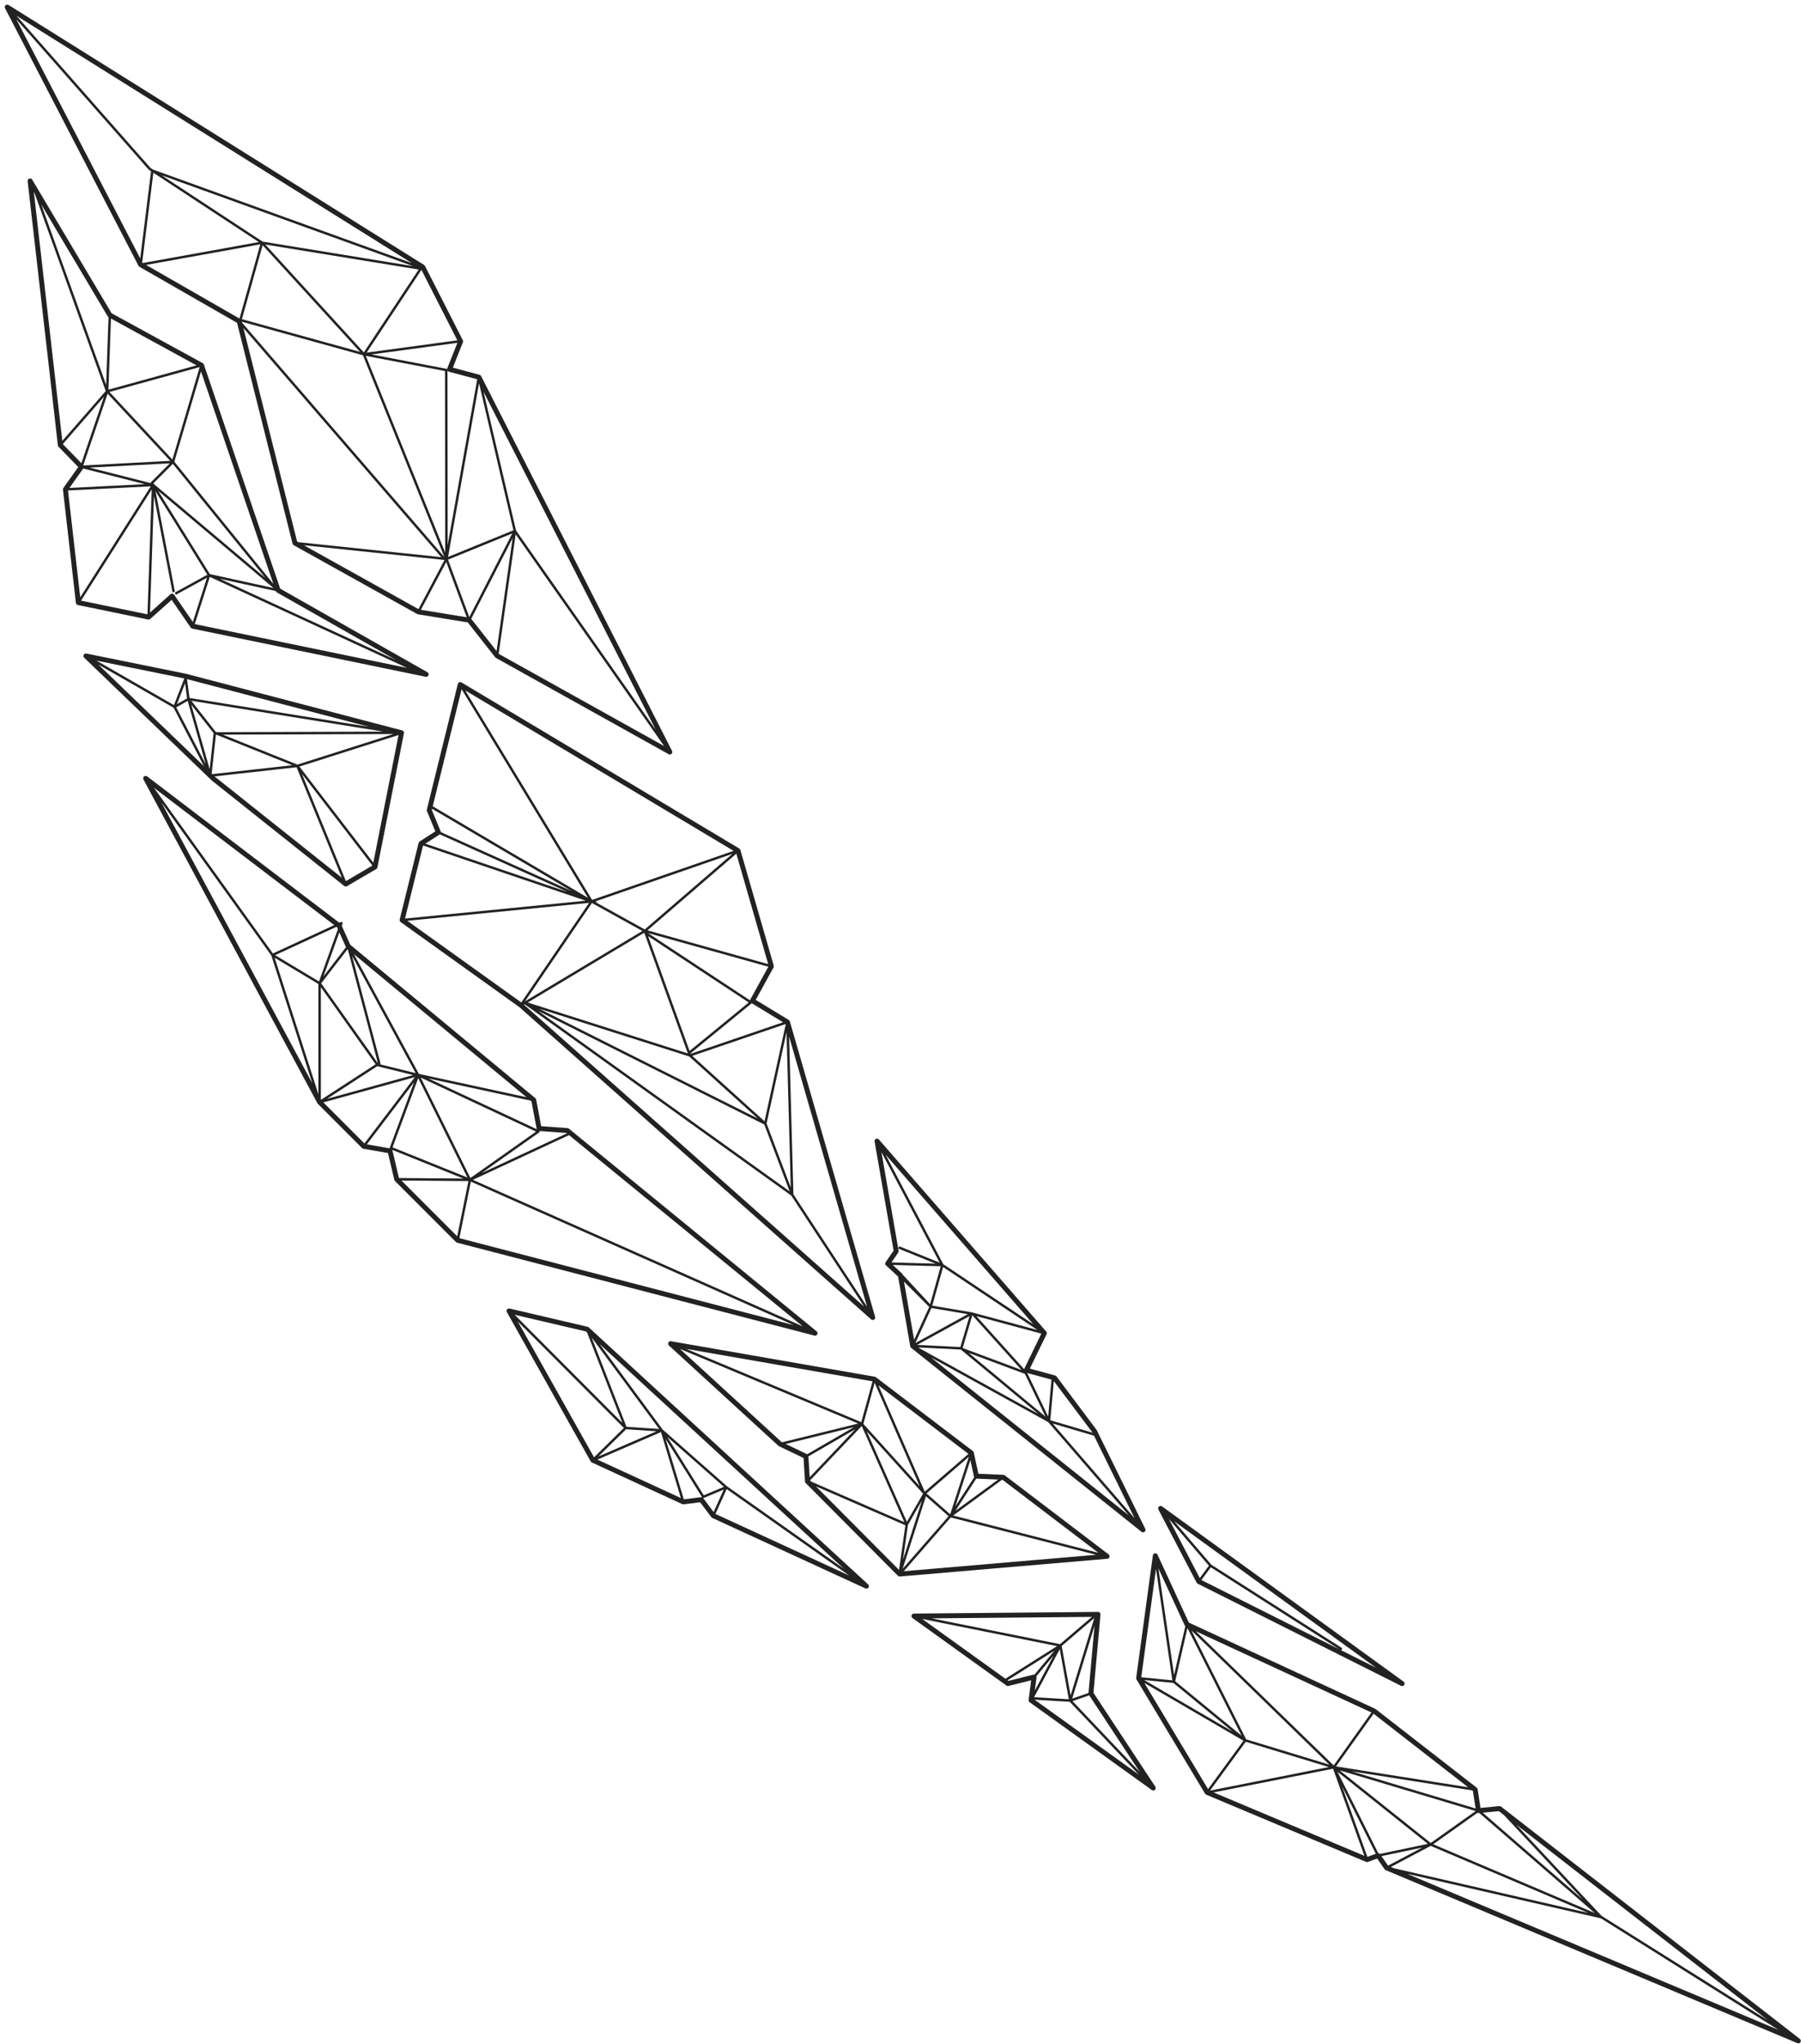 <?xml version="1.0" encoding="utf-8"?>
<!-- Generator: Adobe Illustrator 16.0.0, SVG Export Plug-In . SVG Version: 6.00 Build 0)  -->
<!DOCTYPE svg PUBLIC "-//W3C//DTD SVG 1.1//EN" "http://www.w3.org/Graphics/SVG/1.1/DTD/svg11.dtd">
<svg version="1.1" id="Capa_1" xmlns="http://www.w3.org/2000/svg" xmlns:xlink="http://www.w3.org/1999/xlink" x="0px" y="0px"
	 width="365.49px" height="414.551px" viewBox="0 0 365.49 414.551" enable-background="new 0 0 365.49 414.551"
	 xml:space="preserve">
<g>
	<path fill="#222221" d="M365.263,413.59l-60.641-47.131c-0.101-0.078-0.227-0.11-0.354-0.104l-3.819,0.371l-0.582-3.789
		c-0.02-0.126-0.086-0.24-0.188-0.318l-20.525-15.951c-0.03-0.023-0.063-0.043-0.097-0.06l-37.796-17.476l-6.353-13.767
		c-0.093-0.201-0.303-0.319-0.528-0.284c-0.22,0.032-0.392,0.206-0.421,0.427l-3.381,24.84c-0.016,0.112,0.008,0.228,0.066,0.325
		l13.91,23.164c0.055,0.091,0.137,0.162,0.235,0.203l32.445,13.631c0.116,0.05,0.246,0.053,0.365,0.009l1.874-0.688l1.504,2.167
		c0.055,0.078,0.13,0.139,0.218,0.176l83.566,35.109c0.063,0.026,0.128,0.039,0.193,0.039c0.173,0,0.34-0.09,0.432-0.247
		C365.515,414.02,365.461,413.743,365.263,413.59z M280.03,376.058c-0.089-0.097-0.207-0.153-0.334-0.162l-8.271-16.504l18.34,14.62
		L280.03,376.058z M298.908,363.286l0.546,3.552l-25.131-7.523l24.436,3.855L298.908,363.286z M305.228,368.195l15.975,17.084
		l-20.31-17.591l3.273-0.318L305.228,368.195z M299.829,367.716c0.076,0.034,0.158,0.058,0.245,0.052l0.13-0.013l23.418,20.283
		l-32.775-13.944L299.829,367.716z M299.464,367.362l-9.118,6.474l-18.487-14.738L299.464,367.362z M252.886,352.809l-11.11-22.084
		l28.003,27.224L252.886,352.809z M242.648,330.877l35.672,16.493l-7.662,10.736L242.648,330.877z M240.972,330.241l10.985,21.836
		l-13.467-11.046L240.972,330.241z M238.112,341.368l12.021,9.859l-17.941-10.449L238.112,341.368z M252.807,353.308l16.857,5.129
		l-24.101,4.772L252.807,353.308z M270.53,358.775l6.355,17.665l-30.613-12.861L270.53,358.775z M272.347,362.348l6.856,13.679
		l-1.709,0.627L272.347,362.348z M290.348,374.425l31.957,13.594l-39.413-9.055l-0.632-0.266L290.348,374.425z M324.891,389.125
		l36.031,22.622l-75.336-31.651L324.891,389.125z M325.154,388.703C325.153,388.703,325.153,388.702,325.154,388.703l-0.351-0.304
		l-17.07-18.257l51.014,39.648L325.154,388.703z M297.941,362.535l-26.811-4.23l7.623-10.682L297.941,362.535z M240.552,329.842
		l-2.286,9.935l-3.184-21.647l5.348,11.591C240.454,329.773,240.511,329.8,240.552,329.842z M234.595,318.251l3.323,22.596
		l-6.313-0.629L234.595,318.251z M232.237,341.383l20.107,11.711l-7.181,9.815L232.237,341.383z M280.352,376.502l8.294-1.742
		l-6.954,3.673L280.352,376.502z"/>
	<path fill="#222221" d="M181.344,253.683l-1.614,2.341c-0.141,0.205-0.11,0.482,0.072,0.651l2.458,2.271l2.465,14.152
		c0.021,0.12,0.085,0.229,0.181,0.305l46.748,37.313c0.091,0.073,0.201,0.109,0.312,0.109c0.111,0,0.222-0.037,0.313-0.11
		c0.183-0.146,0.238-0.4,0.135-0.61l-9.858-20.035l-8.156-10.875c-0.067-0.089-0.162-0.153-0.269-0.183l-5.136-1.399l3.39-6.975
		c0.087-0.181,0.059-0.396-0.073-0.547l-33.953-38.952c-0.147-0.17-0.39-0.221-0.592-0.123c-0.202,0.097-0.316,0.316-0.277,0.537
		L181.344,253.683z M178.878,233.705l11.819,22.416l-8.218-3.326l-0.188,0.463l7.569,3.063l-8.954-0.242l1.376-1.996
		c0.074-0.108,0.104-0.241,0.081-0.37L178.878,233.705z M207.993,278.683l4.169,8.665l-15.566-12.914L207.993,278.683z
		 M183.17,258.524c-0.027-0.07-0.051-0.145-0.107-0.196l-1.884-1.741l9.731,0.263l-2.155,7.695L183.17,258.524z M189.023,265.321
		l7.392,1.251l-10.654,5.857L189.023,265.321z M196.751,266.957l-1.856,6.283l-8.783-0.434L196.751,266.957z M186.406,273.322
		l8.578,0.424l0.175,0.145l-0.003,0.007l0.02,0.008l15.525,12.877l-24.05-13.264L186.406,273.322z M212.723,288.468l16.382,18.935
		l-40.136-32.034L212.723,288.468z M195.428,273.465l-0.063-0.052l1.954-6.613l9.987,11.094L195.428,273.465z M197.229,266.204
		c-0.005-0.001-0.009,0.003-0.014,0.002c-0.004-0.001-0.006-0.006-0.01-0.007l-8.014-1.356l2.194-7.835l19.144,12.775
		L197.229,266.204z M191.428,256.434l-11.716-22.221l30.01,34.429L191.428,256.434z M183.454,259.974l5.122,5.122l-3.066,6.681
		L183.454,259.974z M230.24,307.95l-16.616-19.199l8.396,2.478L230.24,307.95z M221.707,290.591l0.014,0.027l-8.57-2.528
		l0.705-7.953L221.707,290.591z M213.379,279.844l-0.664,7.499l-4.252-8.839L213.379,279.844z M207.832,277.719
		c-0.001,0.003-0.001,0.006-0.002,0.01l-9.688-10.761l13.188,3.549L207.832,277.719z"/>
	<path fill="#222221" d="M225.149,315.831c0.058-0.199-0.013-0.412-0.178-0.537l-21.064-16.03c-0.081-0.063-0.18-0.098-0.281-0.103
		l-5.075-0.215l-0.935-4.319c-0.024-0.116-0.091-0.221-0.186-0.292l-19.682-14.979c-0.063-0.049-0.138-0.081-0.217-0.095
		l-41.361-7.201c-0.218-0.044-0.437,0.072-0.535,0.271s-0.053,0.439,0.111,0.59l22.234,20.361c0.037,0.033,0.078,0.061,0.122,0.082
		l4.967,2.375l0.296,4.768c0.007,0.121,0.059,0.235,0.145,0.321l18.715,18.809c0.094,0.095,0.222,0.147,0.354,0.147
		c0.014,0,0.028-0.001,0.042-0.002l42.088-3.594C224.918,316.172,225.092,316.029,225.149,315.831z M164.053,295.415l9.52-5.511
		l-9.257,9.737L164.053,295.415z M188.018,302.932l8.596-7.425l-3.787,11.652L188.018,302.932z M184.041,308.69l-8.139-18.35
		l11.388,12.595c0.012,0.013,0.028,0.017,0.042,0.026L184.041,308.69z M175.217,288.797l2.283-8.295l9.136,20.964l-11.383-12.588
		L175.217,288.797z M187.665,302.576l-9.401-21.571l18.274,13.906L187.665,302.576z M174.786,288.476l-35.514-14.861l37.793,6.58
		L174.786,288.476z M164.387,300.291l10.489-11.031l8.648,19.497l-18.893-8.221L164.387,300.291z M184.253,309.325l2.845-4.952
		l-3.852,12.018L184.253,309.325z M187.903,303.497l4.604,4.048l-9.318,10.665L187.903,303.497z M192.938,307.801l29.51,7.578
		l-39.036,3.334L192.938,307.801z M222.911,314.981l-29.478-7.57l9.925-7.26l0.068,0.003L222.911,314.981z M202.558,300.117
		l-8.671,6.35l4.231-6.538c0.002,0,0.003,0.001,0.004,0.001L202.558,300.117z M197.655,299.535c0.009,0.042,0.027,0.08,0.047,0.117
		l-3.838,5.928l3.062-9.419L197.655,299.535z M137.993,273.622l36.164,15.133l-15.428,3.801l-0.126-0.061L137.993,273.622z
		 M159.44,292.895l13.869-3.417l-9.516,5.509c-0.01-0.006-0.015-0.018-0.025-0.022L159.44,292.895z M165.588,301.498l18.15,7.897
		l-1.29,9.048L165.588,301.498z"/>
	<path fill="#222221" d="M221.903,343.377l1.426-15.867c0.013-0.141-0.035-0.28-0.131-0.384c-0.096-0.104-0.229-0.188-0.372-0.161
		l-37.359,0.339c-0.216,0.002-0.406,0.143-0.472,0.349s0.009,0.432,0.185,0.558l19.066,13.694c0.119,0.085,0.271,0.115,0.413,0.079
		l4.606-1.146l-0.519,3.977c-0.023,0.183,0.055,0.363,0.204,0.471l24.795,17.808c0.088,0.063,0.19,0.094,0.292,0.094
		c0.125,0,0.25-0.047,0.347-0.14c0.174-0.167,0.203-0.435,0.07-0.636L221.903,343.377z M210.353,340.239
		c0.011-0.081,0-0.162-0.027-0.236l3.479-4.179l-3.804,7.107L210.353,340.239z M215.112,333.51l-26.048-5.238l32.519-0.295
		L215.112,333.51z M222.072,328.216l-4.808,15.681l-1.811-10.021L222.072,328.216z M214.521,333.901l-10.486,6.619l-16.879-12.123
		L214.521,333.901z M216.899,344.685l-7.045-0.42l5.21-9.734L216.899,344.685z M217.089,345.198l14.028,14.774l-21.164-15.199
		L217.089,345.198z M217.65,345.063l3.394-1.174l10.248,15.541L217.65,345.063z M220.896,343.412l-3.31,1.145l4.536-14.798
		L220.896,343.412z M204.642,340.957l-0.17-0.122l9.506-6l-4.043,4.854c-0.065-0.011-0.133-0.016-0.199,0L204.642,340.957z"/>
	<path fill="#222221" d="M93.207,138.399c-0.146,0.061-0.255,0.188-0.293,0.341l-6.293,25.479c-0.026,0.104-0.018,0.213,0.023,0.312
		l1.705,4.111l-3.18,2.035c-0.108,0.069-0.185,0.177-0.216,0.301l-3.838,15.534c-0.049,0.199,0.028,0.407,0.194,0.527l24.066,17.233
		l71.406,63.355c0.094,0.083,0.213,0.126,0.332,0.126c0.092,0,0.185-0.025,0.267-0.077c0.188-0.119,0.275-0.348,0.213-0.562
		l-17.305-59.932c-0.035-0.121-0.114-0.224-0.221-0.289l-6.701-4.072l3.612-6.577c0.063-0.116,0.079-0.252,0.042-0.379
		l-6.775-23.463c-0.035-0.122-0.115-0.226-0.224-0.291l-56.367-33.683C93.519,138.349,93.353,138.337,93.207,138.399z
		 M160.244,241.658l-51.015-36.583l45.877,23.028L160.244,241.658z M109.445,204.624l30.424,9.674l13.904,12.577L109.445,204.624z
		 M107.103,203.354l23.638-14.156l8.849,24.485L107.103,203.354z M106.554,203.1l13.576-19.93l10.243,5.67L106.554,203.1z
		 M106.487,203.723l54.093,38.79l14.769,22.505l-68.998-61.214L106.487,203.723z M155.566,227.904l4.049-18.523l0.857,31.483
		L155.566,227.904z M159.405,207.724l0.034,0.119l-4.286,19.605l-14.674-13.273L159.405,207.724z M131.522,189.888l20.431,13.461
		l-12.015,9.826L131.522,189.888z M120.875,183.011l0.354-0.035l-0.406-0.138l27.792-9.632l-17.768,15.324L120.875,183.011z
		 M120.161,182.539l-25.75-42.491l54.458,32.542L120.161,182.539z M93.681,139.806l25.643,42.315l-31.506-18.573L93.681,139.806z
		 M87.631,164.3l0.06-0.244l28.297,16.681l-26.524-11.951c-0.005-0.047-0.012-0.094-0.031-0.139L87.631,164.3z M89.241,169.259
		c0.007-0.005,0.012-0.012,0.019-0.017l25.957,11.695l-28.902-9.806L89.241,169.259z M85.854,171.503l33.021,11.203l-36.683,3.617
		L85.854,171.503z M82.664,186.779l36.88-3.636l-13.758,20.197L82.664,186.779z M175.951,265.027l-14.94-22.756l-0.871-32.003
		L175.951,265.027z M158.914,207.363l-18.766,6.396l-0.031-0.086l12.415-10.152c0.008-0.007,0.012-0.017,0.019-0.025
		L158.914,207.363z M152.262,202.761c-0.028,0.051-0.042,0.105-0.051,0.16l-20.732-13.66l24.445,6.832L152.262,202.761z
		 M155.895,195.565l-24.504-6.849l18.036-15.55L155.895,195.565z"/>
	<path fill="#222221" d="M165.405,270.935c0.185,0,0.359-0.103,0.446-0.273c0.106-0.21,0.053-0.465-0.129-0.613l-50.27-41.107
		c-0.08-0.065-0.177-0.104-0.28-0.112l-5.349-0.389l-1.017-5.398c-0.021-0.114-0.083-0.218-0.172-0.292L71.083,191.64l-1.73-3.857
		l0.16-0.441c0.035-0.095,0.008-0.201-0.066-0.269c-0.074-0.069-0.182-0.085-0.274-0.043l-0.311,0.144l-39-29.688
		c-0.187-0.143-0.449-0.135-0.627,0.018c-0.179,0.153-0.227,0.41-0.116,0.617l35.309,65.68c0.023,0.043,0.052,0.083,0.087,0.117
		l8.957,8.958c0.073,0.073,0.166,0.121,0.268,0.139l4.999,0.871l1.278,5.429c0.021,0.091,0.067,0.174,0.133,0.239l12.379,12.379
		c0.063,0.063,0.142,0.108,0.228,0.131l72.523,18.855C165.321,270.93,165.364,270.935,165.405,270.935z M68.386,188.069l0.185,0.411
		l-3.836,10.609l-8.904-5.341l12.455-5.755L68.386,188.069z M70.562,192.506l0.002,0.002l6.108,23.087l-0.029,0.019l-11.466-16.148
		L70.562,192.506z M85.381,218.581l23.409,10.959l-13.332,9.413L85.381,218.581z M71.45,193.903l12.901,23.771l-7.236-1.78
		c0.073-0.062,0.112-0.156,0.087-0.25L71.45,193.903z M85.006,217.832l-13.174-24.273l35.005,29L85.006,217.832z M64.616,199.6
		l0.002,22.366l-8.881-27.692L64.616,199.6z M55.07,193.832l8.307,25.903l-30.643-57.002L55.07,193.832z M65.17,223.07l-0.052-0.097
		l-0.002-22.731l11.107,15.644L65.17,223.07z M76.559,216.265c0.006,0.002,0.009,0.009,0.015,0.011l7.277,1.789l-17.492,4.829
		L76.559,216.265z M94.85,238.848l-15.188-6.118l5.212-14.049L94.85,238.848z M95.547,239.681l65.567,29.122l-67.891-17.651
		L95.547,239.681z M95.968,239.321l19.507-9.07l47.469,38.817L95.968,239.321z M114.942,229.815l0.103,0.084l-17.27,8.03
		l11.655-8.229c0.073-0.051,0.113-0.138,0.105-0.227c-0.002-0.02-0.013-0.035-0.02-0.053L114.942,229.815z M108.912,229.004
		c0.004,0.022,0.024,0.035,0.031,0.056l-21.989-10.294l20.718,4.485l0.185,0.153L108.912,229.004z M70.212,192.14l-4.569,5.906
		l3.222-8.91L70.212,192.14z M55.378,193.405l-24.144-33.617l36.6,27.861L55.378,193.405z M65.626,223.616l18.566-5.126
		l-10.24,13.453L65.626,223.616z M74.444,232.123l9.578-12.583l-4.914,13.244c-0.019,0.052-0.009,0.104,0.005,0.153L74.444,232.123z
		 M79.636,233.337c-0.009-0.04-0.041-0.066-0.059-0.103l14.471,5.831l-13.084-0.11l-0.007-0.007L79.636,233.337z M81.468,239.459
		l13.591,0.114l-2.271,11.207L81.468,239.459z"/>
	<path fill="#222221" d="M119.484,269.253c-0.063-0.059-0.141-0.099-0.225-0.119l-15.84-3.707c-0.192-0.045-0.395,0.028-0.514,0.187
		c-0.119,0.159-0.133,0.373-0.036,0.546l17.006,30.283c0.052,0.092,0.131,0.165,0.227,0.209l18.355,8.447
		c0.084,0.039,0.178,0.055,0.271,0.042l3.361-0.415l2.266,3.02c0.05,0.066,0.115,0.12,0.191,0.154l31.074,14.299
		c0.067,0.031,0.139,0.046,0.208,0.046c0.163,0,0.321-0.08,0.417-0.223c0.137-0.205,0.104-0.479-0.078-0.646L119.484,269.253z
		 M127.139,289.416l-7.076-18.13l13.709,18.573L127.139,289.416z M127.06,289.912l6.187,0.413l-11.804,5.109L127.06,289.912z
		 M134.136,290.485l4.035,13.381l-16.938-7.796L134.136,290.485z M147.47,302.047l24.867,17.54l-27.149-12.493L147.47,302.047z
		 M147.532,301.48l-13.053-11.506l-12.806-17.35l49.559,45.571L147.532,301.48z M146.904,301.592l-4.083,1.719l-7.405-11.844
		L146.904,301.592z M119.141,270.296l7.154,18.334l-21.86-21.938l14.469,3.386L119.141,270.296z M105.075,268.045l21.534,21.608
		l-6.055,5.954L105.075,268.045z M138.772,304.128l-3.699-12.266l7.42,11.867c-0.075-0.029-0.156-0.045-0.239-0.032L138.772,304.128
		z M142.715,303.893c-0.011-0.015-0.03-0.021-0.042-0.033c0.047,0.01,0.097,0.014,0.146-0.007l4.057-1.708l-2.057,4.552
		L142.715,303.893z"/>
	<path fill="#222221" d="M242.835,321.024c0.049,0.093,0.125,0.168,0.219,0.216l41.266,20.719c0.072,0.035,0.148,0.053,0.225,0.053
		c0.169,0,0.334-0.086,0.427-0.24c0.136-0.223,0.077-0.512-0.133-0.664l-49.014-35.541c-0.188-0.139-0.446-0.126-0.621,0.026
		c-0.176,0.151-0.224,0.404-0.116,0.609L242.835,321.024z M237.207,308.097l8.125,9.492l-1.853,2.51L237.207,308.097z
		 M245.714,317.915l26.115,16.653l-28.023-14.069L245.714,317.915z M272.175,334.742l0.248-0.389l-26.608-16.969l-7.54-8.808
		l40.992,29.726L272.175,334.742z"/>
	<path fill="#222221" d="M69.854,179.711c0.091,0.072,0.201,0.109,0.312,0.109c0.087,0,0.174-0.022,0.252-0.068l5.936-3.474
		c0.124-0.072,0.21-0.194,0.238-0.334l5.379-27.206c0.051-0.259-0.108-0.514-0.364-0.581l-43.882-11.491l-20.193-4.098
		c-0.218-0.042-0.439,0.062-0.542,0.258c-0.103,0.197-0.064,0.438,0.096,0.593l25.893,24.902L69.854,179.711z M42.957,156.917
		l0.864-7.922l15.508,6.225l-16.256,1.809L42.957,156.917z M38.082,142.172l3.66,12.84l-5.984-11.526L38.082,142.172z
		 M35.913,142.824l1.649-4.225l0.404,3.065L35.913,142.824z M38.825,142.954l4.524,5.761l-0.797,7.314L38.825,142.954z
		 M60.356,155.094l-15.144-6.079l34.638-0.119L60.356,155.094z M43.978,148.519l-0.214-0.086l-4.937-6.287l38.949,6.256
		L43.978,148.519z M38.459,141.581l-0.503-3.821l36.943,9.674L38.459,141.581z M35.297,143.025l-15.715-9.02l17.824,3.616
		L35.297,143.025z M35.237,143.567L41.38,155.4l-21.417-20.6L35.237,143.567z M43.542,157.48l16.645-1.851l9.189,22.425
		l-25.741-20.484L43.542,157.48z M70.208,178.716l-0.03-0.024l-8.893-21.702l14.291,18.584L70.208,178.716z M75.76,174.993
		L60.762,155.49l20.118-6.396L75.76,174.993z"/>
	<path fill="#222221" d="M30.494,125.548l4.338-3.874l3.875,5.631c0.073,0.106,0.185,0.18,0.311,0.206l47.369,9.77
		c0.034,0.007,0.068,0.01,0.102,0.01c0.204,0,0.393-0.126,0.467-0.324c0.087-0.23-0.007-0.49-0.221-0.611L56.86,119.4L41.369,73.933
		c-0.04-0.119-0.124-0.218-0.233-0.277L22.652,63.549L6.536,36.444c-0.12-0.203-0.366-0.294-0.589-0.218
		c-0.224,0.075-0.364,0.296-0.337,0.531l6.135,53.576c0.012,0.109,0.061,0.212,0.138,0.292l3.999,4.111l-3.019,4.245
		c-0.071,0.101-0.103,0.224-0.089,0.346l2.629,22.964c0.024,0.215,0.184,0.39,0.396,0.433l14.262,2.941
		C30.216,125.698,30.376,125.654,30.494,125.548z M40.493,74.465l0.018,0.05l-5.528,18.703L22.205,79.506L40.493,74.465z
		 M42.581,117.019l40.033,18.462l-43.094-8.888L42.581,117.019z M42.585,116.452L32.107,99.578l23.405,19.703L42.585,116.452z
		 M31.256,98.208l-0.116-0.187l3.939-3.939l18.752,23.129L31.256,98.208z M21.843,79.851l12.708,13.636l-17.61,0.926
		c-0.012-0.018-0.022-0.037-0.036-0.053L21.843,79.851z M34.461,93.992l-3.814,3.815c-0.051,0.051-0.066,0.119-0.063,0.188
		l-12.396-3.147L34.461,93.992z M29.93,124.616l-13.481-2.781l14.338-22.552L29.93,124.616z M35.335,120.639
		c-0.082-0.118-0.21-0.196-0.353-0.213c-0.142-0.019-0.285,0.028-0.393,0.124l-4.147,3.703l0.8-23.647l3.763,19.527l0.491-0.095
		l-3.927-20.378l10.508,16.922l-6.61,3.62l0.24,0.438L42,117.194l-2.867,8.965L35.335,120.639z M80.398,133.909l-35.777-16.5
		l11.351,2.483l0.003,0.01c0.04,0.116,0.12,0.213,0.227,0.274L80.398,133.909z M55.481,118.452L35.375,93.654l5.414-18.319
		L55.481,118.452z M39.887,74.113l-17.884,4.93l0.514-14.429L39.887,74.113z M22.027,64.336L21.538,78.07L8.382,41.504l13.48,22.673
		C21.902,64.244,21.962,64.294,22.027,64.336z M6.869,38.959l0.167,0.281l14.42,40.082l-8.809,10.107L6.869,38.959z M12.746,90.076
		l8.349-9.58l-4.58,13.457L12.746,90.076z M16.895,95.036l12.501,3.173l-15.305,0.769L16.895,95.036z M13.799,99.493l16.798-0.843
		l-14.316,22.518L13.799,99.493z"/>
	<path fill="#222221" d="M28.301,54.119l19.804,11.363l11.267,44.799c0.034,0.134,0.121,0.248,0.242,0.315l25.051,13.958
		c0.05,0.028,0.105,0.047,0.163,0.057l10.103,1.646l5.567,7.075c0.041,0.052,0.092,0.096,0.15,0.128l35.043,19.524
		c0.076,0.042,0.16,0.063,0.243,0.063c0.126,0,0.251-0.048,0.347-0.14c0.158-0.152,0.198-0.391,0.098-0.587l-38.752-76.04
		c-0.064-0.126-0.179-0.219-0.316-0.256l-5.409-1.45l2.041-5.148c0.053-0.133,0.046-0.283-0.02-0.411l-7.682-15.073
		c-0.041-0.081-0.104-0.149-0.18-0.197L1.729,1.011C1.538,0.891,1.29,0.914,1.125,1.068C0.959,1.22,0.916,1.466,1.02,1.665
		l27.086,52.25C28.15,54.001,28.218,54.071,28.301,54.119z M3.309,3.907l26.878,30.513c0.015,0.017,0.032,0.032,0.05,0.044
		l0.417,0.274l-2.198,17.679L3.309,3.907z M52.529,49.104l-23.552,4.25l-0.051-0.029l-0.064-0.124l2.258-18.157L52.529,49.104z
		 M53.298,49.742l19.769,21.639l-23.979-6.64L53.298,49.742z M52.83,49.558l-4.224,15.049l-0.032-0.009L29.651,53.741L52.83,49.558z
		 M49.08,65.257l24.571,6.804l16.516,40.91L49.13,65.457L49.08,65.257z M94.719,125.209l-9.304-1.516l5.145-9.706L94.719,125.209z
		 M95.239,125.175l-4.32-11.658l13.038-5.314L95.239,125.175z M104.72,107.613l-6.587-28.136l34.937,68.554L104.72,107.613z
		 M104.195,107.566l-13.269,5.408l6.288-35.229L104.195,107.566z M74.241,72.185l16.069,3.08l0.04,36.822L74.241,72.185z
		 M53.836,49.601l31.129,5.077L73.837,71.483L53.836,49.601z M53.272,49.003L32.83,35.57l50.984,18.414L53.272,49.003z
		 M31.033,34.389l-0.494-0.324L3.361,3.211l80.199,50.149L31.033,34.389z M49.401,66.536l40.144,46.479l-28.979-3.033l-0.277-0.155
		L49.401,66.536z M61.676,110.601l28.53,2.986l-5.283,9.967L61.676,110.601z M95.624,125.521l8.407-16.368l-3.258,22.913
		L95.624,125.521z M101.221,132.635l-0.02-0.025l3.445-24.232l30.046,42.835l0.05,0.098L101.221,132.635z M96.836,76.933
		l0.011,0.021l-6,33.617l-0.038-35.4c0.067,0.108,0.167,0.191,0.291,0.225L96.836,76.933z M90.765,74.728
		c-0.021,0.052-0.025,0.107-0.027,0.162c-0.035-0.037-0.078-0.067-0.131-0.077l-15.222-2.917l17.437-2.355L90.765,74.728z
		 M92.922,69.286l-0.006-0.045l0.013,0.026L92.922,69.286z M92.813,69.038L74.41,71.524l11.115-16.785L92.813,69.038z"/>
</g>
</svg>
